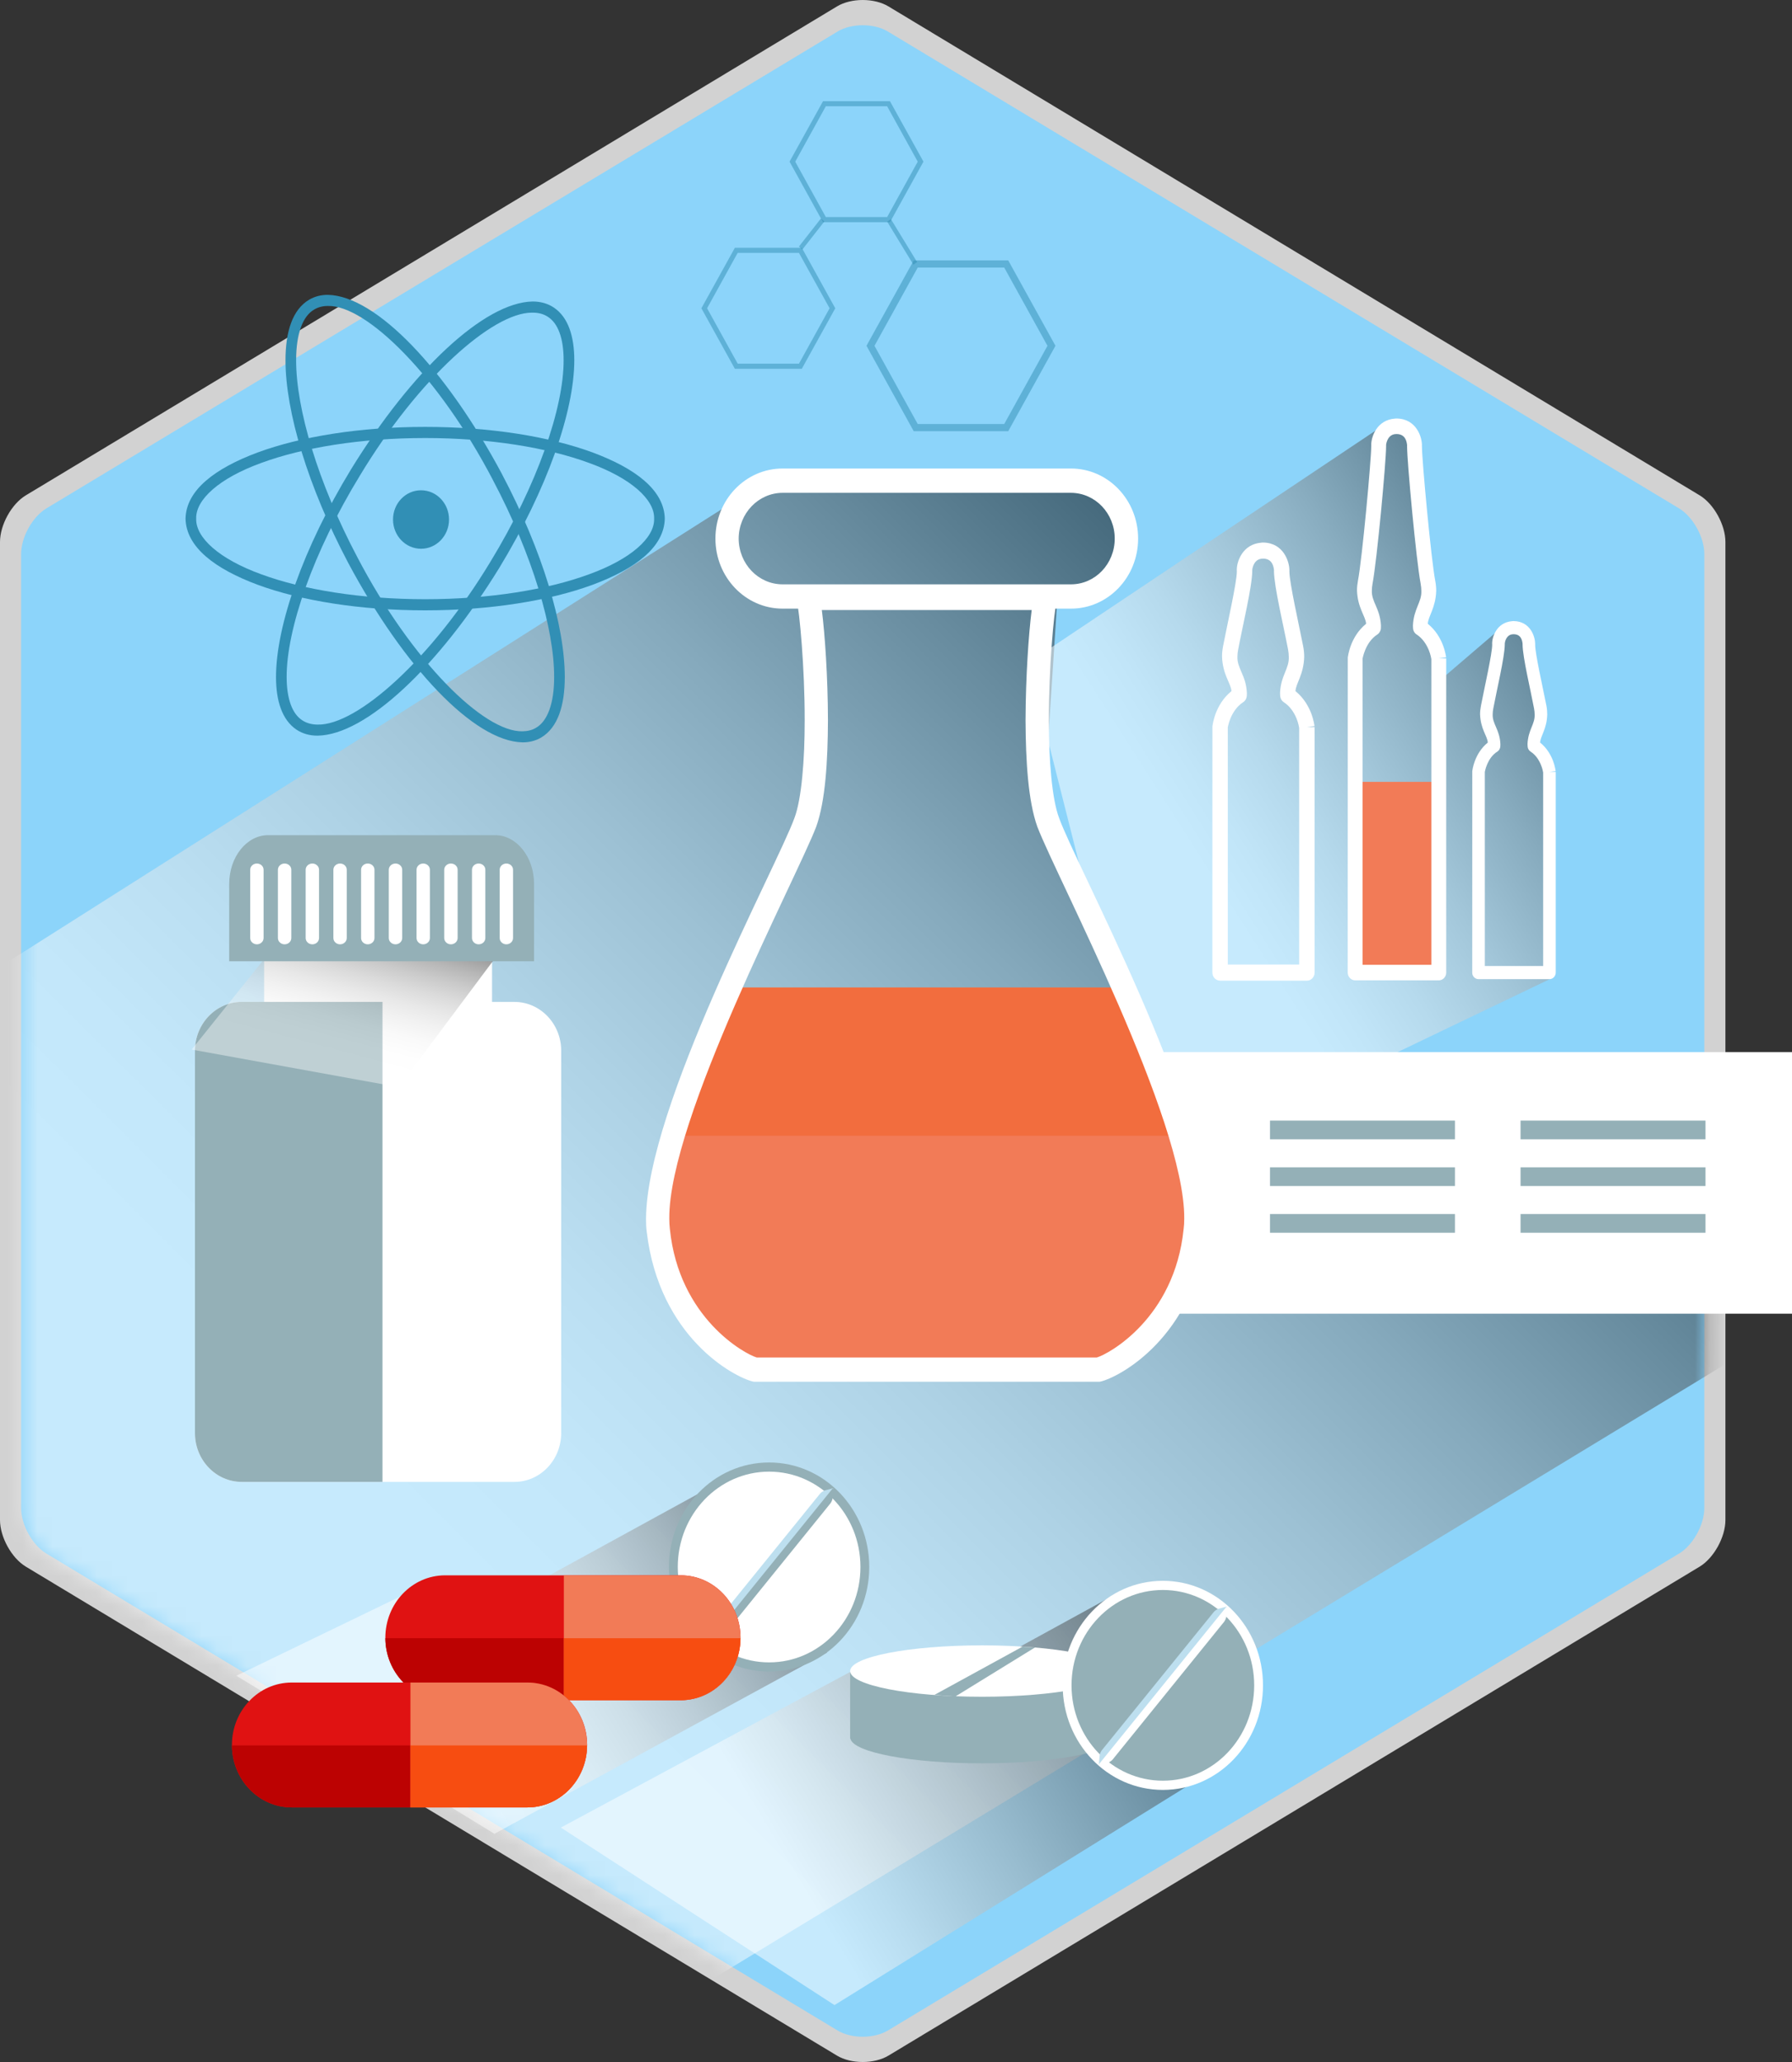 <svg width="120" height="138" viewBox="0 0 120 138" fill="none" xmlns="http://www.w3.org/2000/svg">
<rect x="0" y="0" width="120" height="138" fill="#333333" stroke="none"/>
<g id="Group">
<path id="Vector" opacity="0.78" d="M115.542 101.727C115.542 102.869 114.766 104.271 113.821 104.845L59.496 137.572C58.547 138.143 56.995 138.143 56.048 137.572L1.725 104.845C0.774 104.271 0 102.869 0 101.727V36.273C0 35.13 0.774 33.727 1.725 33.154L56.048 0.43C56.995 -0.143 58.547 -0.143 59.496 0.43L113.821 33.154C114.767 33.727 115.542 35.13 115.542 36.273V101.727Z" fill="white"/>
<path id="Vector_2" d="M114.129 100.926C114.129 102.043 113.371 103.408 112.448 103.967L59.454 135.893C58.528 136.448 57.014 136.448 56.091 135.893L3.096 103.967C2.171 103.409 1.413 102.043 1.413 100.926V37.072C1.413 35.958 2.171 34.591 3.096 34.03L56.091 2.108C57.014 1.55 58.528 1.55 59.454 2.108L112.448 34.03C113.371 34.59 114.129 35.958 114.129 37.072V100.926Z" fill="#8CD4FA"/>
<g id="Group_2">
<g id="Clip path group">
<mask id="mask0_222_1600" style="mask-type:luminance" maskUnits="userSpaceOnUse" x="1" y="1" width="114" height="136">
<g id="SVGID_00000081633416772911670890000014172871170810715322_">
<path id="Vector_3" d="M114.278 101.135C114.278 102.251 113.521 103.617 112.598 104.176L59.604 136.102C58.678 136.657 57.164 136.657 56.241 136.102L3.246 104.176C2.32 103.618 1.563 102.251 1.563 101.135V37.282C1.563 36.168 2.32 34.801 3.246 34.24L56.241 2.318C57.164 1.76 58.678 1.76 59.604 2.318L112.598 34.24C113.521 34.8 114.278 36.168 114.278 37.282V101.135Z" fill="white"/>
</g>
</mask>
<g mask="url(#mask0_222_1600)">
<path id="Vector_4" opacity="0.5" d="M72.91 32.789L75.007 34.978L75.307 38.729L70.812 39.98L69.913 53.737L77.704 71.558L120.25 88.441L42.947 135.339L-4.693 106.262L-4.394 67.493L50.096 32.959L72.91 32.789Z" fill="url(#paint0_linear_222_1600)"/>
</g>
</g>
</g>
<path id="Vector_5" opacity="0.5" d="M81.147 118.519L55.88 134.192L37.554 122.311L57.329 111.681L60.24 114.619L74.357 106.887L81.147 118.519Z" fill="url(#paint1_linear_222_1600)"/>
<path id="Vector_6" opacity="0.5" d="M55.379 110.599L33.11 122.728L15.831 112.15L28.116 106.21L34.472 106.699L48.591 98.967L55.379 110.599Z" fill="url(#paint2_linear_222_1600)"/>
<path id="Vector_7" opacity="0.5" d="M94.333 28.828L95.432 41.803L96.58 45.399L100.475 42.063L102.273 41.96L103.072 49.567L103.771 51.339L103.921 65.461L79.251 77.289L73.359 62.126L68.865 44.357L92.657 28.454L94.333 28.828Z" fill="url(#paint3_linear_222_1600)"/>
<g id="Group_3">
<path id="Vector_8" d="M56.929 111.914V116.37H56.949C57.16 117.282 61.022 118.012 65.768 118.012C70.514 118.012 74.375 117.284 74.586 116.37H74.607V111.914H56.929Z" fill="#94B0B7"/>
<path id="Vector_9" d="M65.768 113.556C70.649 113.556 74.607 112.786 74.607 111.836C74.607 110.886 70.649 110.116 65.768 110.116C60.886 110.116 56.929 110.886 56.929 111.836C56.929 112.786 60.886 113.556 65.768 113.556Z" fill="white"/>
<g id="Group_4">
<path id="Vector_10" d="M69.306 110.257C69.03 110.238 68.749 110.222 68.461 110.208C66.964 111.024 63.264 113.047 62.575 113.429C63.026 113.471 63.497 113.506 63.986 113.531L69.306 110.257Z" fill="#94B0B7"/>
</g>
</g>
<g id="Group_5">
<path id="Vector_11" d="M84.576 112.793C84.576 116.66 81.574 119.791 77.869 119.791C74.167 119.791 71.163 116.66 71.163 112.793C71.163 108.928 74.166 105.796 77.869 105.796C81.574 105.796 84.576 108.928 84.576 112.793Z" fill="white"/>
<path id="Vector_12" d="M83.986 112.793C83.986 116.317 81.249 119.175 77.87 119.175C74.493 119.175 71.754 116.317 71.754 112.793C71.754 109.27 74.492 106.41 77.87 106.41C81.248 106.41 83.986 109.269 83.986 112.793Z" fill="#94B0B7"/>
<g id="Group_6">
<g id="Group_7">
<path id="Vector_13" d="M73.679 118.064C73.614 118.144 73.576 118.118 73.592 118.007L73.637 117.483C73.653 117.371 73.719 117.216 73.783 117.137L81.278 107.885C81.344 107.805 81.479 107.71 81.578 107.674L82.073 107.543C82.174 107.509 82.203 107.543 82.139 107.624L73.679 118.064Z" fill="#BDDFEF"/>
</g>
<g id="Group_8">
<path id="Vector_14" d="M73.631 118.019C73.568 118.099 73.598 118.137 73.7 118.1L74.205 117.967C74.306 117.932 74.442 117.838 74.506 117.759L81.974 108.536C82.039 108.454 82.106 108.301 82.121 108.191L82.175 107.633C82.193 107.523 82.155 107.499 82.09 107.579L73.631 118.019Z" fill="white"/>
</g>
</g>
</g>
<g id="Group_9">
<path id="Vector_15" d="M58.209 104.873C58.209 108.74 55.207 111.871 51.502 111.871C47.8 111.871 44.796 108.74 44.796 104.873C44.796 101.008 47.799 97.876 51.502 97.876C55.207 97.876 58.209 101.008 58.209 104.873Z" fill="#94B0B7"/>
<path id="Vector_16" d="M57.619 104.873C57.619 108.397 54.882 111.256 51.503 111.256C48.126 111.256 45.387 108.398 45.387 104.873C45.387 101.35 48.125 98.49 51.503 98.49C54.881 98.49 57.619 101.348 57.619 104.873Z" fill="white"/>
<g id="Group_10">
<g id="Group_11">
<path id="Vector_17" d="M47.312 110.145C47.247 110.224 47.209 110.199 47.225 110.088L47.271 109.564C47.287 109.452 47.353 109.297 47.417 109.219L54.912 99.967C54.978 99.887 55.113 99.791 55.213 99.755L55.708 99.624C55.808 99.59 55.837 99.624 55.773 99.705L47.312 110.145Z" fill="#BDDFEF"/>
</g>
<g id="Group_12">
<path id="Vector_18" d="M47.264 110.099C47.201 110.179 47.23 110.216 47.332 110.18L47.838 110.046C47.939 110.011 48.075 109.916 48.139 109.839L55.607 100.616C55.672 100.536 55.739 100.38 55.754 100.27L55.808 99.713C55.826 99.603 55.788 99.579 55.723 99.659L47.264 110.099Z" fill="#94B0B7"/>
</g>
</g>
</g>
<g id="Group_13">
<g id="Group_14">
<path id="Vector_19" d="M49.589 109.608C49.589 111.916 47.796 113.787 45.585 113.787H29.809C27.598 113.787 25.805 111.916 25.805 109.608C25.805 107.3 27.598 105.429 29.809 105.429H45.585C47.796 105.429 49.589 107.3 49.589 109.608Z" fill="#E01212"/>
<g id="Group_15">
<path id="Vector_20" d="M49.589 109.608C49.589 107.3 47.796 105.429 45.585 105.429H37.758V113.787H45.585C47.796 113.787 49.589 111.916 49.589 109.608Z" fill="#F27B57"/>
</g>
</g>
<g id="Group_16">
<path id="Vector_21" d="M29.808 113.787H37.756V109.639H25.805C25.822 111.931 27.606 113.787 29.808 113.787Z" fill="#BC0202"/>
<path id="Vector_22" d="M45.583 113.787C47.784 113.787 49.57 111.932 49.586 109.639H37.755V113.787H45.583Z" fill="#F74D11"/>
</g>
</g>
<g id="Group_17">
<g id="Group_18">
<path id="Vector_23" d="M39.316 116.782C39.316 119.091 37.523 120.962 35.311 120.962H19.536C17.323 120.962 15.531 119.091 15.531 116.782C15.531 114.474 17.324 112.604 19.536 112.604H35.311C37.523 112.604 39.316 114.474 39.316 116.782Z" fill="#E01212"/>
<g id="Group_19">
<path id="Vector_24" d="M39.316 116.782C39.316 114.474 37.523 112.604 35.311 112.604H27.484V120.962H35.311C37.523 120.962 39.316 119.091 39.316 116.782Z" fill="#F27B57"/>
</g>
</g>
<g id="Group_20">
<path id="Vector_25" d="M19.534 120.962H27.483V116.813H15.531C15.548 119.107 17.333 120.962 19.534 120.962Z" fill="#BC0202"/>
<path id="Vector_26" d="M35.309 120.962C37.511 120.962 39.297 119.107 39.313 116.813H27.483V120.962H35.309Z" fill="#F74D11"/>
</g>
</g>
<g id="Group_21">
<g id="Group_22">
<path id="Vector_27" d="M19.856 48.834C18.881 48.178 18.483 46.895 18.483 45.301C18.491 41.862 20.307 36.661 23.506 31.411C27.582 24.784 32.438 20.233 35.666 20.178C36.182 20.178 36.668 20.303 37.085 20.582C38.06 21.238 38.455 22.519 38.458 24.112C38.45 27.549 36.631 32.75 33.435 38.004C29.356 44.631 24.501 49.181 21.275 49.234C21.27 49.234 21.265 49.234 21.259 49.234C20.748 49.236 20.267 49.106 19.856 48.834ZM24.109 31.814C20.956 36.965 19.189 42.123 19.196 45.301C19.196 46.791 19.576 47.776 20.239 48.206C20.527 48.394 20.866 48.492 21.276 48.494C23.899 48.549 28.875 44.15 32.833 37.608C35.984 32.444 37.75 27.289 37.743 24.114C37.743 22.627 37.363 21.641 36.7 21.211C36.413 21.018 36.076 20.924 35.666 20.924C35.65 20.924 35.634 20.924 35.618 20.924C32.982 20.923 28.04 25.305 24.109 31.814Z" fill="#318FB5"/>
<path id="Vector_28" d="M34.985 49.682C31.748 49.615 27.07 44.691 23.32 37.676C20.611 32.549 19.122 27.543 19.117 24.114C19.12 22.211 19.574 20.718 20.715 20.05C21.091 19.834 21.514 19.729 21.956 19.733C25.192 19.798 29.871 24.72 33.622 31.741L33.311 31.921L32.996 32.102C29.368 25.168 24.535 20.409 21.955 20.477C21.615 20.477 21.323 20.553 21.06 20.704C20.286 21.132 19.828 22.31 19.83 24.116C19.826 27.328 21.275 32.28 23.944 37.319C27.573 44.247 32.406 49.009 34.984 48.942C35.327 48.938 35.622 48.866 35.878 48.717C36.651 48.284 37.11 47.105 37.108 45.304C37.113 42.091 35.666 37.142 32.995 32.104L33.31 31.922L33.62 31.742C36.329 36.867 37.819 41.873 37.821 45.303C37.821 47.205 37.364 48.693 36.227 49.368C35.854 49.582 35.437 49.683 35.002 49.683C34.996 49.682 34.99 49.682 34.985 49.682Z" fill="#318FB5"/>
<path id="Vector_29" d="M17.258 39.137C14.392 38.069 12.467 36.62 12.424 34.71C12.467 32.798 14.392 31.348 17.258 30.28C20.149 29.217 24.104 28.57 28.472 28.57V28.942V29.315C24.173 29.315 20.282 29.956 17.496 30.982C14.684 32 13.096 33.437 13.138 34.71C13.096 35.982 14.684 37.417 17.496 38.435C20.282 39.461 24.173 40.103 28.472 40.103C32.769 40.103 36.66 39.461 39.446 38.435C42.258 37.417 43.846 35.981 43.803 34.71C43.846 33.437 42.257 32 39.446 30.982C36.66 29.956 32.769 29.315 28.472 29.315V28.942V28.57C32.839 28.57 36.792 29.217 39.682 30.28C42.552 31.348 44.474 32.798 44.517 34.71C44.474 36.62 42.552 38.069 39.682 39.137C36.79 40.2 32.839 40.848 28.472 40.848C24.104 40.848 20.149 40.2 17.258 39.137Z" fill="#318FB5"/>
</g>
<path id="Vector_30" d="M26.318 34.769C26.318 33.687 27.158 32.812 28.194 32.812C29.23 32.812 30.069 33.687 30.069 34.769C30.069 35.849 29.229 36.726 28.194 36.726C27.158 36.726 26.318 35.849 26.318 34.769Z" fill="#318FB5"/>
</g>
<g id="Group_23">
<path id="Vector_31" d="M81.702 65.629C81.564 65.629 81.435 65.574 81.336 65.471C81.238 65.37 81.186 65.235 81.186 65.09L81.189 48.592C81.206 48.54 81.339 47.167 82.464 46.254C82.427 45.724 81.871 45.159 81.832 43.937C81.832 43.722 81.855 43.493 81.9 43.252C82.196 41.728 82.827 38.959 82.824 38.237C82.819 38.189 82.82 38.157 82.82 38.157C82.811 37.6 83.196 36.421 84.456 36.319C84.506 36.309 84.539 36.309 84.557 36.309C84.564 36.309 84.57 36.309 84.575 36.309C85.97 36.326 86.343 37.615 86.343 38.157L86.345 38.183L86.34 38.227H86.343C86.343 38.227 86.345 38.227 86.343 38.242C86.341 38.976 86.967 41.735 87.266 43.252C87.314 43.505 87.335 43.741 87.335 43.958C87.3 45.155 86.782 45.715 86.75 46.254C87.875 47.167 88.011 48.542 88.028 48.593L87.515 48.659H88.031V65.092C88.031 65.236 87.978 65.372 87.88 65.474C87.783 65.576 87.652 65.631 87.515 65.631H81.702V65.629ZM82.218 64.549H86.998V48.719C86.989 48.675 86.957 48.418 86.818 48.078C86.662 47.704 86.4 47.273 85.966 46.995C85.828 46.903 85.741 46.755 85.727 46.584C85.722 46.518 85.717 46.449 85.717 46.376C85.767 45.2 86.34 44.754 86.302 43.957C86.302 43.813 86.287 43.648 86.253 43.462C85.963 41.928 85.321 39.276 85.309 38.225C85.312 38.219 85.309 38.204 85.312 38.157V38.154C85.282 37.909 85.199 37.386 84.576 37.386L84.548 37.39C84.021 37.39 83.868 37.938 83.856 38.154H83.853L83.856 38.18C83.856 38.193 83.856 38.207 83.856 38.224C83.846 39.271 83.202 41.925 82.915 43.461C82.88 43.642 82.864 43.796 82.864 43.934C82.825 44.734 83.44 45.176 83.497 46.381C83.497 46.447 83.492 46.504 83.492 46.559C83.483 46.737 83.393 46.897 83.25 46.993C82.818 47.273 82.554 47.703 82.398 48.076C82.257 48.422 82.221 48.681 82.218 48.666V64.549Z" fill="white"/>
<path id="Vector_32" d="M99.007 65.53C98.894 65.53 98.789 65.485 98.709 65.401C98.628 65.317 98.586 65.209 98.586 65.09L98.589 51.604C98.601 51.562 98.711 50.443 99.629 49.696C99.602 49.261 99.144 48.798 99.111 47.798C99.111 47.621 99.132 47.437 99.169 47.241C99.412 45.988 99.932 43.711 99.923 43.133C99.923 43.13 99.923 43.127 99.923 43.124C99.92 43.096 99.921 43.079 99.92 43.079C99.913 42.623 100.228 41.658 101.254 41.573C101.295 41.565 101.324 41.565 101.339 41.566C101.347 41.566 101.351 41.566 101.355 41.566C102.498 41.577 102.799 42.639 102.801 43.079V43.096L102.799 43.133H102.801C102.801 43.134 102.801 43.135 102.801 43.137C102.801 43.137 102.801 43.143 102.801 43.149C102.8 43.756 103.314 46.004 103.557 47.244C103.595 47.447 103.609 47.638 103.609 47.816C103.582 48.794 103.157 49.253 103.132 49.694C104.054 50.441 104.163 51.563 104.175 51.606L103.757 51.66H104.179V65.091C104.179 65.21 104.133 65.319 104.053 65.402C103.974 65.485 103.868 65.531 103.755 65.531H99.007V65.53ZM99.43 64.65H103.335V51.697C103.323 51.638 103.294 51.441 103.186 51.187C103.062 50.879 102.848 50.529 102.493 50.301C102.381 50.225 102.308 50.104 102.298 49.967C102.293 49.91 102.289 49.852 102.289 49.791C102.332 48.833 102.797 48.465 102.767 47.815C102.767 47.694 102.755 47.559 102.726 47.412C102.491 46.159 101.965 43.989 101.958 43.132C101.958 43.128 101.954 43.117 101.958 43.075C101.933 42.873 101.863 42.445 101.355 42.445V42.444L101.335 42.447C100.902 42.45 100.776 42.897 100.766 43.078H100.764L100.766 43.095C100.766 43.106 100.766 43.118 100.766 43.132C100.757 43.987 100.233 46.154 99.998 47.412C99.968 47.559 99.957 47.688 99.957 47.798C99.923 48.45 100.426 48.814 100.473 49.799C100.473 49.84 100.473 49.892 100.468 49.955C100.458 50.096 100.385 50.226 100.27 50.301C99.585 50.724 99.434 51.644 99.429 51.661L99.43 64.65Z" fill="white"/>
<g id="Group_24">
<path id="Vector_33" d="M95.994 52.327H91.017V64.922H95.994V52.327Z" fill="#F27B57"/>
<path id="Vector_34" d="M90.747 65.61C90.616 65.61 90.489 65.556 90.396 65.456C90.303 65.36 90.248 65.226 90.248 65.091L90.253 43.997C90.268 43.947 90.398 42.626 91.48 41.747C91.446 41.234 90.908 40.69 90.87 39.51C90.87 39.303 90.893 39.083 90.936 38.852C91.207 37.468 91.829 30.75 91.824 29.858C91.824 29.85 91.824 29.843 91.824 29.836C91.823 29.808 91.824 29.786 91.824 29.786C91.815 29.246 92.192 28.097 93.427 28.013C93.46 28.008 93.483 28.008 93.499 28.008C93.506 28.008 93.512 28.008 93.517 28.008C94.861 28.024 95.219 29.27 95.219 29.786V29.81L95.215 29.858H95.219C95.219 29.86 95.219 29.863 95.219 29.864C95.219 29.865 95.219 29.865 95.219 29.865C95.217 30.787 95.838 37.471 96.108 38.856C96.153 39.096 96.175 39.321 96.175 39.535C96.14 40.687 95.643 41.227 95.611 41.746C96.695 42.625 96.827 43.948 96.84 43.998L96.346 44.063H96.844V65.092C96.844 65.23 96.792 65.361 96.699 65.457C96.604 65.557 96.478 65.611 96.346 65.611L90.747 65.61ZM91.244 64.568H95.849V44.111C95.836 44.053 95.803 43.814 95.676 43.503C95.525 43.14 95.274 42.728 94.858 42.459C94.722 42.372 94.637 42.226 94.625 42.065C94.618 41.997 94.616 41.93 94.616 41.863C94.665 40.734 95.216 40.3 95.179 39.535C95.179 39.397 95.163 39.237 95.131 39.057C94.835 37.49 94.227 30.948 94.223 29.859C94.225 29.851 94.22 29.836 94.225 29.784C94.195 29.547 94.112 29.049 93.517 29.049V29.047L93.489 29.051C92.981 29.051 92.834 29.579 92.818 29.788L92.82 29.811C92.82 29.825 92.82 29.84 92.82 29.859C92.816 30.946 92.207 37.487 91.912 39.057C91.879 39.23 91.866 39.379 91.866 39.511C91.826 40.281 92.419 40.709 92.474 41.87C92.474 41.927 92.472 41.985 92.469 42.05C92.46 42.217 92.372 42.371 92.237 42.46C91.818 42.729 91.566 43.142 91.418 43.504C91.281 43.839 91.246 44.088 91.243 44.072L91.244 64.568Z" fill="white"/>
</g>
</g>
<g id="Group_25">
<path id="Vector_35" opacity="0.5" d="M49.303 24.681H49.209L46.968 20.632L49.212 16.582H53.692L55.933 20.632L53.692 24.681H49.303ZM53.501 24.34L55.553 20.631L53.501 16.924H49.397L47.349 20.631L49.4 24.34H53.501Z" fill="#318FB5"/>
<path id="Vector_36" opacity="0.5" d="M61.322 28.858H61.187L58.024 23.142L61.187 17.427H67.515L70.678 23.142L67.515 28.858H61.322ZM67.248 28.378L70.144 23.143L67.248 17.908H61.454L58.559 23.143L61.454 28.378H67.248Z" fill="#318FB5"/>
<path id="Vector_37" opacity="0.5" d="M55.208 14.872H55.113L52.872 10.818L55.115 6.771H59.594L61.838 10.818L59.597 14.872H55.208ZM59.406 14.528L61.456 10.82L59.406 7.11H55.301L53.252 10.82L55.302 14.528H59.406Z" fill="#318FB5"/>
</g>
<path id="Vector_38" opacity="0.5" d="M53.5 16.5L54.972 14.623L55.203 14.82L53.731 16.698L53.5 16.5Z" fill="#318FB5"/>
<path id="Vector_39" opacity="0.5" d="M59.408 14.832L59.659 14.665L61.416 17.544L61.162 17.711L59.408 14.832Z" fill="#318FB5"/>
<path id="Vector_40" d="M120 70.411H69.464V87.919H120V70.411Z" fill="white"/>
<g id="Group_26">
<path id="Vector_41" d="M49.087 66.09H74.577C74.577 66.09 79.174 74.957 79.314 76.848C79.452 78.739 81.127 86.15 76.807 89.348C72.489 92.546 71.654 91.966 70.401 91.966C69.146 91.966 50.62 91.819 49.643 91.528C48.669 91.237 43.376 86.149 43.655 83.097C43.935 80.046 46.721 69.288 47.694 67.981C48.668 66.673 49.087 66.09 49.087 66.09Z" fill="#F27B57"/>
<path id="Vector_42" d="M49.087 66.09H75.353C75.353 66.09 79.151 75.58 78.945 76.009C77.198 76.009 45.406 76.009 45.406 76.009L49.087 66.09Z" fill="#F26D3E"/>
<g id="Group_27">
<path id="Vector_43" d="M52.406 40.733C49.92 40.733 47.908 38.634 47.908 36.046C47.908 33.453 49.92 31.356 52.406 31.356H71.717C74.202 31.356 76.213 33.453 76.213 36.046C76.213 38.634 74.202 40.733 71.717 40.733H52.406ZM49.465 36.046C49.472 37.739 50.783 39.107 52.406 39.107H71.717C73.339 39.107 74.647 37.739 74.647 36.046C74.647 34.356 73.339 32.989 71.717 32.983H52.406C50.783 32.988 49.472 34.356 49.465 36.046Z" fill="white"/>
<path id="Vector_44" d="M70.921 54.743C70.442 53.48 70.23 50.837 70.235 48.203C70.23 44.656 70.582 40.92 70.762 40.216L71 39.211H53.118L53.358 40.216C53.536 40.92 53.889 44.656 53.886 48.203C53.889 50.837 53.678 53.482 53.2 54.743C52.015 58.013 43.312 74.013 43.26 81.556C43.26 81.86 43.267 82.165 43.313 82.481C44.156 89.481 49.128 92.158 50.428 92.463L50.507 92.474H73.613L73.694 92.463C74.993 92.158 79.965 89.48 80.805 82.481C80.852 82.165 80.861 81.86 80.861 81.556C80.81 74.013 72.104 58.013 70.921 54.743ZM79.259 82.267C78.647 88.227 74.232 90.628 73.447 90.85H50.674C49.89 90.628 45.475 88.226 44.859 82.267C44.832 82.047 44.818 81.813 44.818 81.556C44.77 74.932 53.334 58.773 54.654 55.335C55.275 53.613 55.433 50.932 55.443 48.202C55.437 45.286 55.238 42.435 55.033 40.827H69.086C68.882 42.435 68.685 45.286 68.674 48.202C68.687 50.933 68.847 53.613 69.466 55.335C70.786 58.773 79.35 74.932 79.302 81.556C79.302 81.813 79.289 82.048 79.259 82.267Z" fill="white"/>
</g>
</g>
<g id="Group_28">
<path id="Vector_45" d="M97.429 74.997H85.044V76.248H97.429V74.997Z" fill="#94B0B7"/>
<path id="Vector_46" d="M97.429 78.124H85.044V79.374H97.429V78.124Z" fill="#94B0B7"/>
<path id="Vector_47" d="M97.429 81.25H85.044V82.501H97.429V81.25Z" fill="#94B0B7"/>
</g>
<g id="Group_29">
<path id="Vector_48" d="M114.208 74.997H101.823V76.248H114.208V74.997Z" fill="#94B0B7"/>
<path id="Vector_49" d="M114.208 78.124H101.823V79.374H114.208V78.124Z" fill="#94B0B7"/>
<path id="Vector_50" d="M114.208 81.25H101.823V82.501H114.208V81.25Z" fill="#94B0B7"/>
</g>
<g id="Group_30">
<path id="Vector_51" d="M37.579 95.91C37.579 97.714 36.177 99.176 34.449 99.176H16.187C14.459 99.176 13.056 97.714 13.056 95.91V70.321C13.056 68.518 14.459 67.054 16.187 67.054H34.45C36.178 67.054 37.58 68.518 37.58 70.321L37.579 95.91Z" fill="white"/>
<path id="Vector_52" d="M32.949 58.343H17.688V73.043H32.949V58.343Z" fill="white"/>
<g id="Group_31">
<path id="Vector_53" d="M13.056 70.321V95.91C13.056 97.714 14.459 99.176 16.187 99.176H25.613V67.053H16.187C14.457 67.053 13.056 68.516 13.056 70.321Z" fill="#94B0B7"/>
</g>
<path id="Vector_54" opacity="0.4" d="M33.053 64.258L26.698 72.758L12.835 70.242L17.777 64.078L33.053 64.258Z" fill="url(#paint4_linear_222_1600)"/>
<g id="Group_32">
<path id="Vector_55" d="M35.763 64.332V59.158C35.763 57.355 34.596 55.893 33.158 55.893H17.955C16.517 55.893 15.349 57.355 15.349 59.158V64.332H35.763Z" fill="#94B0B7"/>
<g id="Group_33">
<path id="Vector_56" d="M34.356 62.777C34.356 63.01 34.156 63.199 33.909 63.199C33.661 63.199 33.461 63.011 33.461 62.777V58.21C33.461 57.977 33.661 57.791 33.909 57.791C34.156 57.791 34.356 57.977 34.356 58.21V62.777Z" fill="white"/>
<path id="Vector_57" d="M32.501 62.777C32.501 63.01 32.301 63.199 32.053 63.199C31.806 63.199 31.606 63.011 31.606 62.777V58.21C31.606 57.977 31.806 57.791 32.053 57.791C32.301 57.791 32.501 57.977 32.501 58.21V62.777Z" fill="white"/>
<path id="Vector_58" d="M30.645 62.777C30.645 63.01 30.443 63.199 30.195 63.199C29.947 63.199 29.747 63.011 29.747 62.777V58.21C29.747 57.977 29.947 57.791 30.195 57.791C30.443 57.791 30.645 57.977 30.645 58.21V62.777Z" fill="white"/>
<path id="Vector_59" d="M28.788 62.777C28.788 63.01 28.588 63.199 28.34 63.199C28.093 63.199 27.893 63.011 27.893 62.777V58.21C27.893 57.977 28.093 57.791 28.34 57.791C28.588 57.791 28.788 57.977 28.788 58.21V62.777Z" fill="white"/>
<path id="Vector_60" d="M26.933 62.777C26.933 63.01 26.731 63.199 26.485 63.199C26.235 63.199 26.035 63.011 26.035 62.777V58.21C26.035 57.977 26.235 57.791 26.485 57.791C26.731 57.791 26.933 57.977 26.933 58.21V62.777Z" fill="white"/>
<path id="Vector_61" d="M25.076 62.777C25.076 63.01 24.875 63.199 24.627 63.199C24.38 63.199 24.18 63.011 24.18 62.777V58.21C24.18 57.977 24.38 57.791 24.627 57.791C24.875 57.791 25.076 57.977 25.076 58.21V62.777Z" fill="white"/>
<path id="Vector_62" d="M23.22 62.777C23.22 63.01 23.02 63.199 22.773 63.199C22.525 63.199 22.325 63.011 22.325 62.777V58.21C22.325 57.977 22.525 57.791 22.773 57.791C23.02 57.791 23.22 57.977 23.22 58.21V62.777Z" fill="white"/>
<path id="Vector_63" d="M21.364 62.777C21.364 63.01 21.164 63.199 20.916 63.199C20.668 63.199 20.468 63.011 20.468 62.777V58.21C20.468 57.977 20.668 57.791 20.916 57.791C21.164 57.791 21.364 57.977 21.364 58.21V62.777Z" fill="white"/>
<path id="Vector_64" d="M19.507 62.777C19.507 63.01 19.307 63.199 19.059 63.199C18.811 63.199 18.61 63.011 18.61 62.777V58.21C18.61 57.977 18.811 57.791 19.059 57.791C19.307 57.791 19.507 57.977 19.507 58.21V62.777Z" fill="white"/>
<path id="Vector_65" d="M17.651 62.777C17.651 63.01 17.451 63.199 17.203 63.199C16.955 63.199 16.755 63.011 16.755 62.777V58.21C16.755 57.977 16.955 57.791 17.203 57.791C17.451 57.791 17.651 57.977 17.651 58.21V62.777Z" fill="white"/>
</g>
</g>
</g>
</g>
<defs>
<linearGradient id="paint0_linear_222_1600" x1="15.787" y1="126.694" x2="91.234" y2="51.07" gradientUnits="userSpaceOnUse">
<stop offset="0.258" stop-color="white"/>
<stop offset="0.331" stop-color="#FAFAFA"/>
<stop offset="0.423" stop-color="#EAEAEA"/>
<stop offset="0.525" stop-color="#D0D0D0"/>
<stop offset="0.634" stop-color="#ADADAD"/>
<stop offset="0.75" stop-color="#7F7F7F"/>
<stop offset="0.869" stop-color="#464646"/>
<stop offset="0.991" stop-color="#050505"/>
<stop offset="1"/>
</linearGradient>
<linearGradient id="paint1_linear_222_1600" x1="42.933" y1="134.255" x2="82.551" y2="110.341" gradientUnits="userSpaceOnUse">
<stop offset="0.291" stop-color="white"/>
<stop offset="0.38" stop-color="#E6E6E6"/>
<stop offset="0.57" stop-color="#A5A5A5"/>
<stop offset="0.844" stop-color="#3E3E3E"/>
<stop offset="1"/>
</linearGradient>
<linearGradient id="paint2_linear_222_1600" x1="21.119" y1="123.587" x2="56.099" y2="102.472" gradientUnits="userSpaceOnUse">
<stop offset="0.291" stop-color="white"/>
<stop offset="0.366" stop-color="#FAFAFA"/>
<stop offset="0.454" stop-color="#ECECEC"/>
<stop offset="0.548" stop-color="#D4D4D4"/>
<stop offset="0.646" stop-color="#B3B3B3"/>
<stop offset="0.749" stop-color="#898989"/>
<stop offset="0.854" stop-color="#555555"/>
<stop offset="0.96" stop-color="#191919"/>
<stop offset="1"/>
</linearGradient>
<linearGradient id="paint3_linear_222_1600" x1="71.141" y1="67.439" x2="109.461" y2="42.99" gradientUnits="userSpaceOnUse">
<stop offset="0.291" stop-color="white"/>
<stop offset="0.351" stop-color="#F6F6F6"/>
<stop offset="0.448" stop-color="#DFDFDF"/>
<stop offset="0.569" stop-color="#B9B9B9"/>
<stop offset="0.709" stop-color="#848484"/>
<stop offset="0.863" stop-color="#414141"/>
<stop offset="1"/>
</linearGradient>
<linearGradient id="paint4_linear_222_1600" x1="21.825" y1="71.848" x2="25.081" y2="59.561" gradientUnits="userSpaceOnUse">
<stop offset="0.104" stop-color="white"/>
<stop offset="0.206" stop-color="#FBFBFB"/>
<stop offset="0.297" stop-color="#F1F1F1"/>
<stop offset="0.383" stop-color="#DEDEDE"/>
<stop offset="0.467" stop-color="#C5C5C5"/>
<stop offset="0.549" stop-color="#A4A4A4"/>
<stop offset="0.63" stop-color="#7B7B7B"/>
<stop offset="0.71" stop-color="#4B4B4B"/>
<stop offset="0.787" stop-color="#141414"/>
<stop offset="0.813"/>
</linearGradient>
</defs>
</svg>
